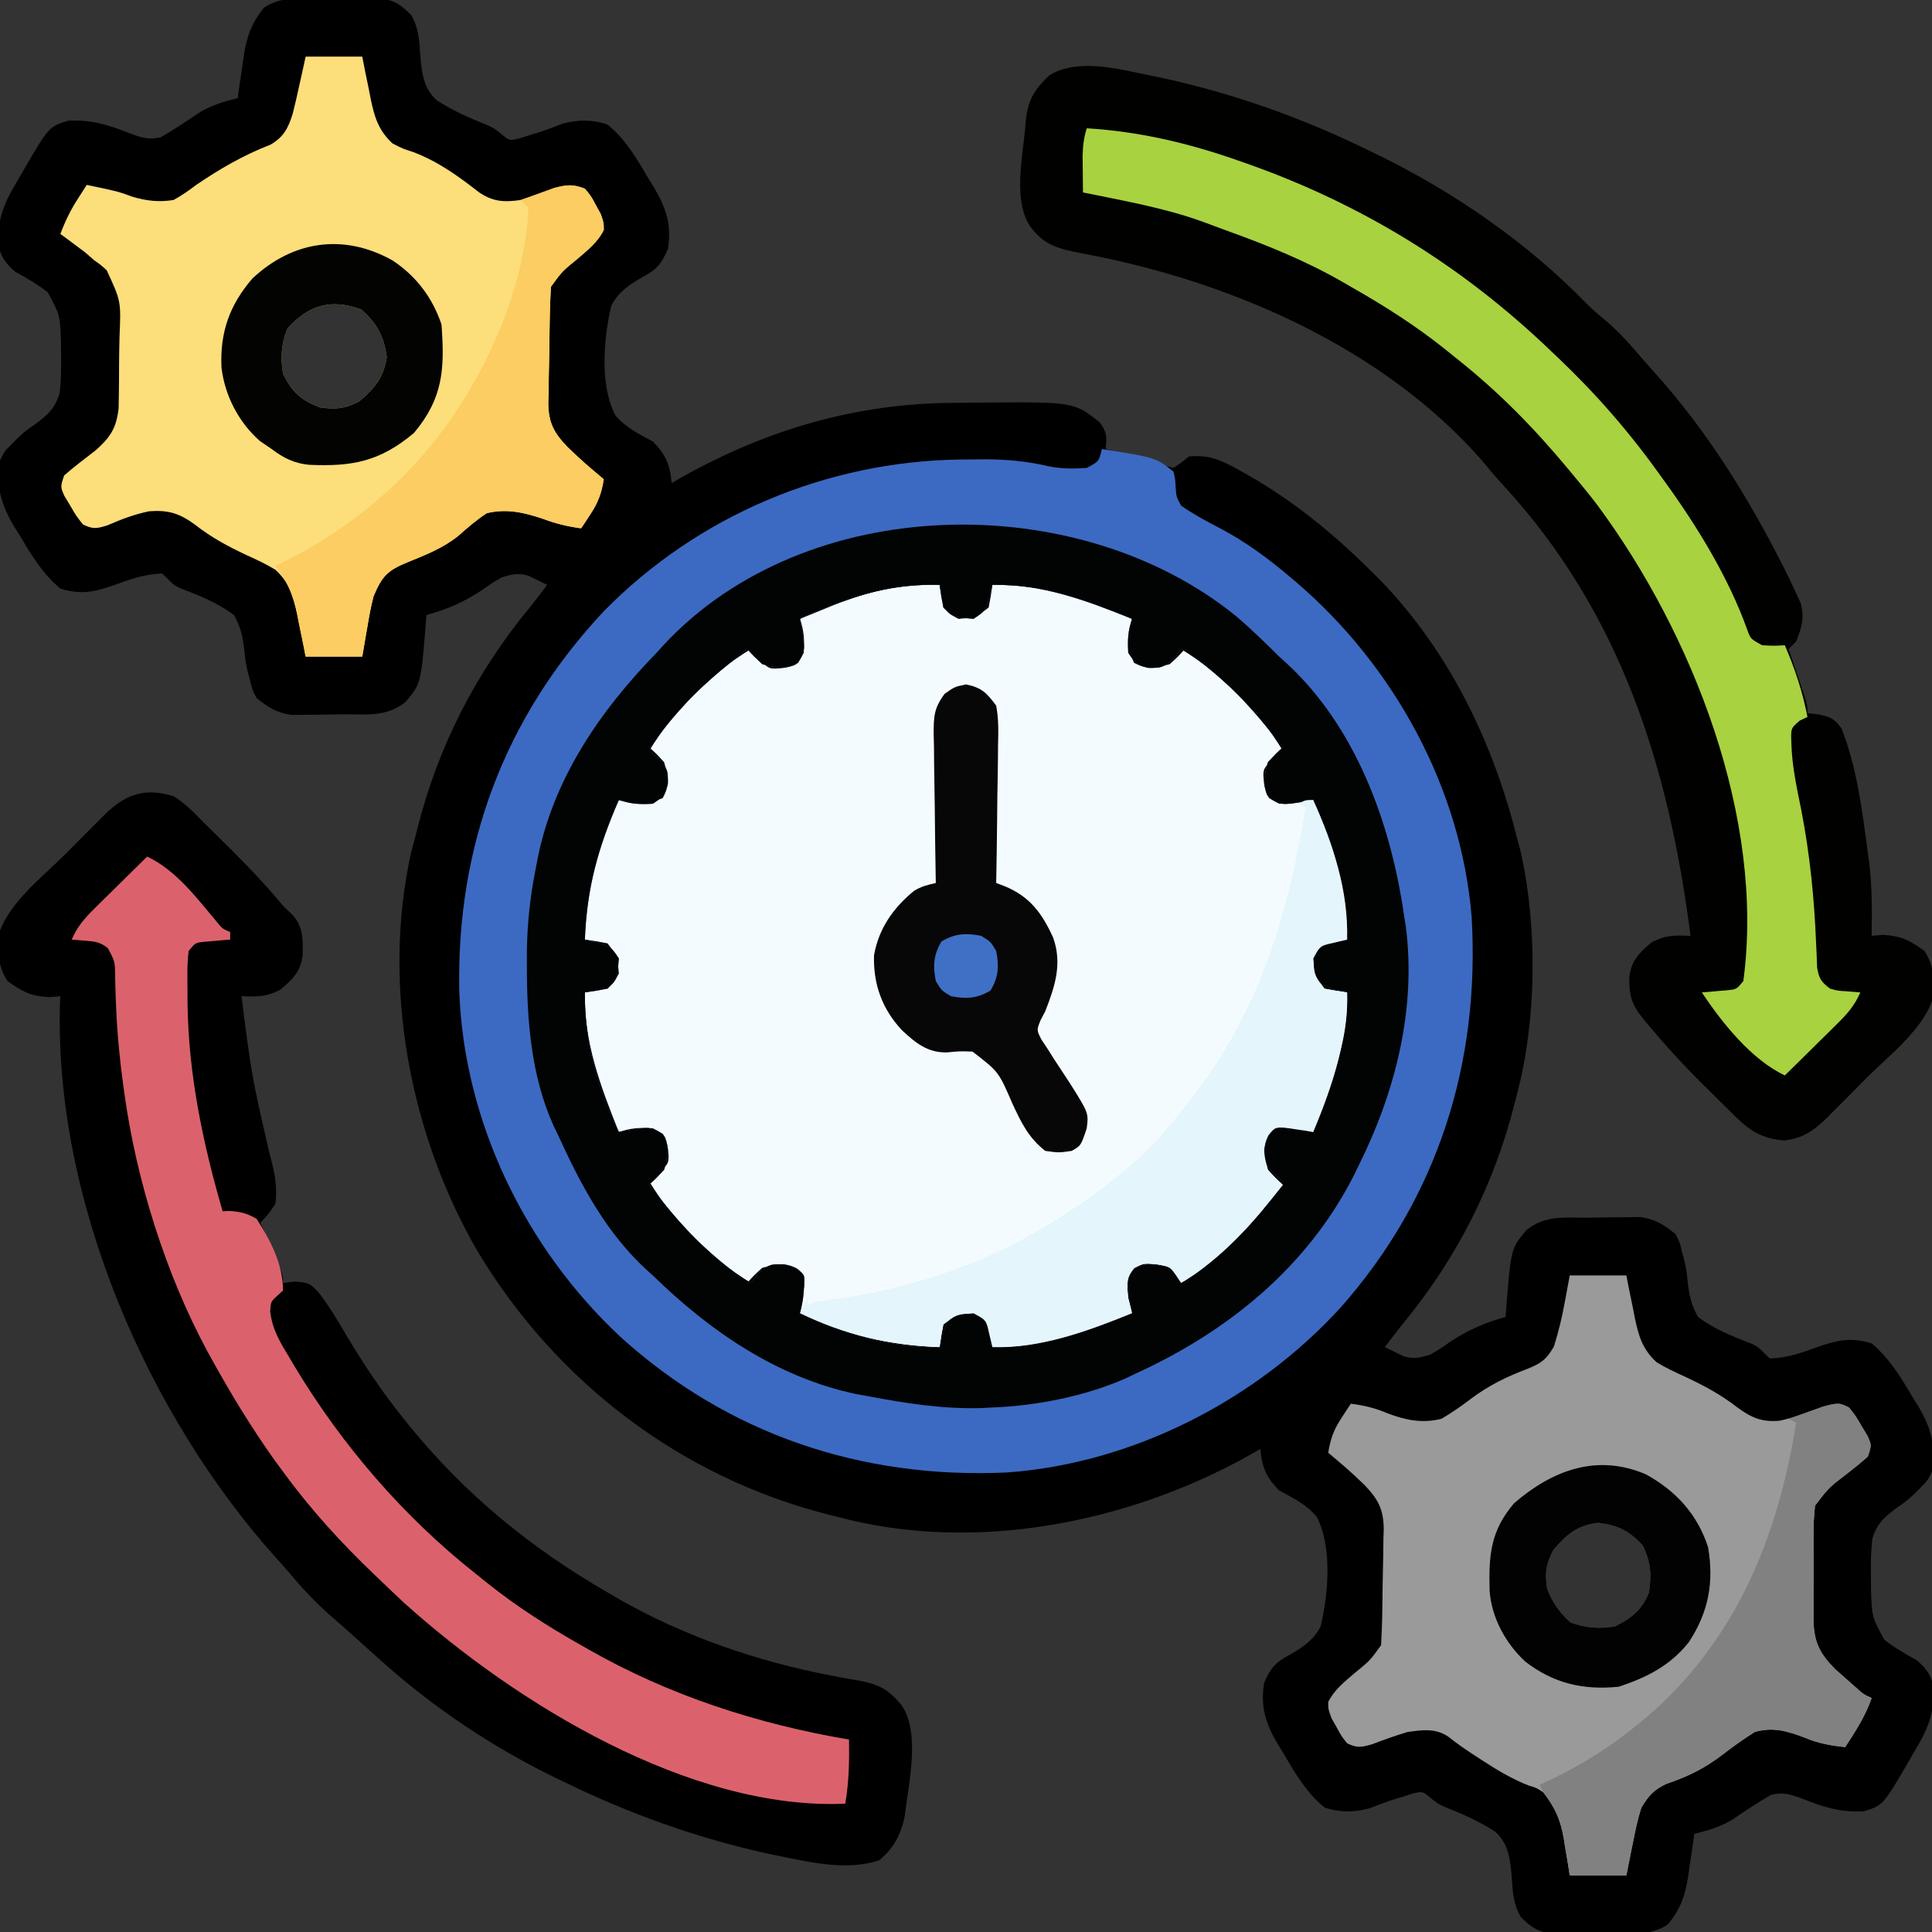 <?xml version="1.0" encoding="UTF-8"?>
<svg version="1.1" xmlns="http://www.w3.org/2000/svg" width="512" height="512">
<rect width="100%" height="100%" fill="#333333" stroke="none"/>
<path d="M0 0 C2.165 -0.004 4.327 -0.041 6.491 -0.079 C7.874 -0.084 9.257 -0.088 10.64 -0.09 C11.893 -0.099 13.147 -0.107 14.438 -0.115 C18.386 0.455 20 1.592 22.804 4.371 C24.79 7.894 24.934 11.055 25.182 15.044 C25.587 19.615 25.993 23.733 29.541 26.941 C33.756 29.694 38.287 31.665 42.949 33.532 C44.804 34.371 44.804 34.371 47.003 36.175 C48.807 37.651 48.807 37.651 51.39 37.078 C52.31 36.782 53.23 36.487 54.179 36.183 C55.153 35.885 56.128 35.588 57.132 35.281 C59.084 34.616 61.014 33.886 62.929 33.121 C66.964 32.068 70.836 31.997 74.804 33.371 C79.603 37.308 82.517 42.333 85.616 47.621 C86.118 48.429 86.62 49.237 87.138 50.07 C90.358 55.547 91.835 59.999 90.804 66.371 C89.1 70.264 87.884 71.806 84.089 73.789 C80.497 75.882 77.746 77.671 75.804 81.371 C73.794 89.948 72.669 102.352 76.867 110.413 C79.604 113.693 83.11 115.379 86.804 117.371 C90.264 120.866 91.35 123.489 91.804 128.371 C92.932 127.73 94.06 127.089 95.222 126.429 C117.702 113.96 141.204 107.197 166.979 107.13 C169.204 107.121 171.428 107.09 173.653 107.058 C198.409 106.87 198.409 106.87 205.235 112.307 C207.162 114.841 207.149 116.26 206.804 119.371 C207.6 119.564 208.397 119.757 209.218 119.957 C210.277 120.217 211.337 120.477 212.429 120.746 C213.524 121.014 214.62 121.282 215.749 121.558 C218.804 122.371 218.804 122.371 222.304 123.746 C223.541 124.055 223.541 124.055 224.804 124.371 C226.844 123.007 226.844 123.007 228.804 121.371 C233.927 120.775 237.435 122.291 241.804 124.746 C242.455 125.104 243.105 125.463 243.776 125.833 C256.106 132.789 266.772 141.423 276.804 151.371 C277.74 152.294 278.675 153.217 279.64 154.167 C297.893 173.101 309.472 197.033 315.804 222.371 C316.143 223.636 316.482 224.902 316.831 226.207 C321.257 245.99 321.043 270.809 315.804 290.371 C315.616 291.123 315.428 291.876 315.234 292.651 C309.722 314.479 299.84 333.841 285.565 351.214 C283.92 353.228 282.348 355.279 280.804 357.371 C282.382 358.144 282.382 358.144 283.991 358.933 C284.583 359.223 285.175 359.513 285.784 359.812 C288.514 360.567 290.102 360.206 292.804 359.371 C295.438 357.856 295.438 357.856 298.054 355.996 C302.885 352.803 307.24 350.921 312.804 349.371 C312.853 348.681 312.902 347.991 312.952 347.281 C314.227 331.263 314.227 331.263 318.304 326.371 C323.443 322.259 328.627 323.113 335.015 323.075 C337.033 323.058 339.048 323.014 341.065 322.97 C342.345 322.962 343.626 322.953 344.944 322.945 C346.701 322.923 346.701 322.923 348.492 322.901 C352.505 323.47 354.66 324.862 357.804 327.371 C358.94 329.527 358.94 329.527 359.491 331.871 C359.728 332.745 359.966 333.619 360.21 334.519 C360.804 337.371 360.804 337.371 361.085 340.41 C361.548 343.923 362.044 346.272 363.804 349.371 C368.048 352.613 373.085 354.59 378.042 356.486 C379.804 357.371 379.804 357.371 381.351 358.976 C381.83 359.436 382.31 359.896 382.804 360.371 C387.5 360.271 391.342 358.84 395.741 357.246 C401.078 355.424 404.37 354.75 409.804 356.371 C414.539 360.369 417.491 365.255 420.616 370.558 C421.118 371.358 421.62 372.158 422.138 372.982 C425.561 378.78 426.952 383.639 425.804 390.371 C424.554 392.851 424.554 392.851 422.804 394.558 C422.247 395.129 421.69 395.7 421.116 396.289 C418.804 398.371 418.804 398.371 416.81 399.713 C413.381 402.213 411.18 404.063 409.982 408.226 C409.616 411.605 409.543 414.847 409.616 418.246 C409.627 419.416 409.637 420.586 409.648 421.791 C409.885 428.854 409.885 428.854 413.144 434.898 C415.927 437.084 418.713 438.666 421.804 440.371 C424.347 442.606 425.594 444.234 426.214 447.589 C426.584 454.39 424.537 458.974 421.054 464.683 C420.61 465.455 420.167 466.226 419.71 467.021 C412.842 478.787 412.842 478.787 407.804 480.371 C401.628 480.775 396.855 479.207 391.233 476.972 C388.26 475.876 386.3 475.251 383.179 476.003 C379.574 478.078 376.155 480.376 372.718 482.714 C369.404 484.598 366.49 485.456 362.804 486.371 C362.634 487.6 362.463 488.83 362.288 490.097 C362.044 491.73 361.799 493.363 361.554 494.996 C361.389 496.208 361.389 496.208 361.222 497.445 C360.419 502.641 359.218 506.199 355.804 510.371 C350.951 513.606 345.287 512.742 339.607 512.741 C337.443 512.746 335.28 512.782 333.116 512.82 C331.733 512.826 330.351 512.83 328.968 512.832 C327.714 512.84 326.461 512.848 325.169 512.856 C321.221 512.287 319.608 511.149 316.804 508.371 C314.817 504.847 314.674 501.687 314.425 497.698 C314.02 493.126 313.615 489.008 310.066 485.8 C305.852 483.047 301.32 481.076 296.658 479.209 C294.804 478.371 294.804 478.371 292.604 476.566 C290.8 475.09 290.8 475.09 288.218 475.664 C287.297 475.959 286.377 476.254 285.429 476.558 C284.454 476.856 283.48 477.154 282.476 477.46 C280.524 478.125 278.593 478.855 276.679 479.621 C272.643 480.673 268.772 480.744 264.804 479.371 C260.004 475.433 257.09 470.408 253.991 465.121 C253.489 464.312 252.987 463.504 252.47 462.671 C249.249 457.194 247.773 452.742 248.804 446.371 C250.507 442.477 251.724 440.935 255.519 438.953 C259.11 436.859 261.861 435.071 263.804 431.371 C265.814 422.793 266.938 410.389 262.74 402.329 C260.003 399.048 256.498 397.362 252.804 395.371 C249.343 391.875 248.258 389.252 247.804 384.371 C246.676 385.011 245.548 385.652 244.386 386.312 C212.329 404.093 171.823 412.017 135.804 402.371 C134.675 402.089 134.675 402.089 133.523 401.801 C94.303 391.897 61.268 366.709 40.458 332.135 C22.426 301.19 14.88 261.503 22.776 226.207 C23.115 224.941 23.454 223.675 23.804 222.371 C23.992 221.618 24.18 220.866 24.374 220.09 C29.885 198.263 39.767 178.9 54.042 161.527 C55.687 159.513 57.259 157.462 58.804 155.371 C57.226 154.597 57.226 154.597 55.616 153.808 C55.025 153.518 54.433 153.228 53.823 152.929 C51.093 152.174 49.506 152.535 46.804 153.371 C44.169 154.885 44.169 154.885 41.554 156.746 C36.722 159.938 32.367 161.82 26.804 163.371 C26.73 164.405 26.73 164.405 26.655 165.46 C25.381 181.478 25.381 181.478 21.304 186.371 C16.164 190.482 10.98 189.628 4.592 189.666 C2.575 189.683 0.559 189.727 -1.458 189.771 C-2.738 189.779 -4.018 189.788 -5.337 189.796 C-7.093 189.818 -7.093 189.818 -8.885 189.841 C-12.897 189.271 -15.052 187.879 -18.196 185.371 C-19.333 183.214 -19.333 183.214 -19.884 180.871 C-20.121 179.997 -20.358 179.123 -20.603 178.222 C-21.196 175.371 -21.196 175.371 -21.478 172.332 C-21.94 168.818 -22.436 166.469 -24.196 163.371 C-28.44 160.128 -33.477 158.151 -38.435 156.255 C-40.196 155.371 -40.196 155.371 -41.743 153.765 C-42.223 153.305 -42.702 152.845 -43.196 152.371 C-47.893 152.471 -51.735 153.902 -56.134 155.496 C-61.471 157.317 -64.762 157.991 -70.196 156.371 C-74.932 152.372 -77.884 147.486 -81.009 142.183 C-81.511 141.383 -82.013 140.583 -82.53 139.759 C-85.953 133.961 -87.345 129.103 -86.196 122.371 C-84.946 119.89 -84.946 119.89 -83.196 118.183 C-82.639 117.612 -82.083 117.041 -81.509 116.453 C-79.196 114.371 -79.196 114.371 -77.203 113.028 C-73.773 110.528 -71.573 108.678 -70.375 104.515 C-70.009 101.136 -69.935 97.894 -70.009 94.496 C-70.025 92.741 -70.025 92.741 -70.041 90.95 C-70.277 83.888 -70.277 83.888 -73.536 77.843 C-76.32 75.657 -79.106 74.075 -82.196 72.371 C-84.739 70.135 -85.986 68.507 -86.606 65.152 C-86.977 58.351 -84.929 53.767 -81.446 48.058 C-81.003 47.287 -80.559 46.515 -80.103 45.72 C-73.235 33.954 -73.235 33.954 -68.196 32.371 C-62.02 31.966 -57.248 33.534 -51.626 35.769 C-48.653 36.866 -46.693 37.49 -43.571 36.738 C-39.967 34.663 -36.548 32.365 -33.11 30.027 C-29.796 28.143 -26.883 27.285 -23.196 26.371 C-23.026 25.141 -22.856 23.911 -22.681 22.644 C-22.437 21.011 -22.192 19.378 -21.946 17.746 C-21.837 16.937 -21.727 16.129 -21.614 15.296 C-20.812 10.1 -19.61 6.542 -16.196 2.371 C-11.343 -0.865 -5.679 -0.001 0 0 Z M-10.071 87.558 C-11.678 91.575 -11.866 95.104 -11.196 99.371 C-8.829 104.287 -6.336 106.557 -1.196 108.371 C3.029 108.899 5.184 108.687 8.991 106.746 C13.15 103.233 15.508 100.402 16.304 94.933 C15.557 89.611 13.725 86.072 9.616 82.433 C1.733 79.455 -4.549 81.116 -10.071 87.558 Z M325.429 411.183 C323.467 415.031 323.204 417.1 323.804 421.371 C325.193 424.973 327.079 427.729 329.991 430.308 C334.011 431.827 337.563 432.044 341.804 431.371 C346.186 429.179 348.97 426.954 350.804 422.371 C351.51 417.664 351.257 414.312 349.179 409.996 C345.585 406.024 342.604 404.596 337.304 403.933 C331.775 404.624 328.964 406.996 325.429 411.183 Z " fill="#000001" transform="translate(86.196,-0.371)"/>
<path d="M0 0 C0.402 1.671 0.402 1.671 0.812 3.375 C1.658 7.218 1.658 7.218 5 9 C9.509 8.656 9.509 8.656 13 6 C13.398 4.012 13.738 2.011 14 0 C26.7 -0.149 39.625 3.313 51 9 C50.822 9.905 50.822 9.905 50.641 10.828 C49.748 15.922 49.748 15.922 51.5 20.625 C55.089 22.599 57.116 22.11 61 21 C63.198 19.011 63.198 19.011 65 17 C75.137 25.015 84.277 32.848 91 44 C90.154 44.681 89.309 45.361 88.438 46.062 C85.608 48.837 85.608 48.837 86 52.688 C86.694 56.255 86.694 56.255 90 58 C92.297 58.026 92.297 58.026 94.688 57.625 C95.496 57.514 96.304 57.403 97.137 57.289 C97.752 57.194 98.366 57.098 99 57 C104.269 68.869 108.366 80.81 108 94 C106.886 94.268 105.772 94.536 104.625 94.812 C100.782 95.658 100.782 95.658 99 99 C99.344 103.509 99.344 103.509 102 107 C103.988 107.398 105.989 107.738 108 108 C108.188 113.323 107.574 117.961 106.312 123.125 C106.05 124.225 106.05 124.225 105.782 125.347 C104.093 132.14 101.735 138.554 99 145 C97.969 144.822 97.969 144.822 96.918 144.641 C95.566 144.447 95.566 144.447 94.188 144.25 C93.294 144.111 92.401 143.972 91.48 143.828 C88.875 143.741 88.875 143.741 87.172 145.766 C85.392 149.158 86.028 151.372 87 155 C88.986 157.2 88.986 157.2 91 159 C82.985 169.137 75.152 178.277 64 185 C63.576 184.359 63.152 183.719 62.715 183.059 C61.051 180.661 61.051 180.661 57.562 180.062 C54.101 179.755 54.101 179.755 51.562 181.062 C49.361 183.792 49.65 185.573 50 189 C50.317 190.337 50.647 191.672 51 193 C38.951 197.835 27.194 202.299 14 202 C13.732 200.886 13.464 199.773 13.188 198.625 C12.342 194.782 12.342 194.782 9 193 C4.491 193.344 4.491 193.344 1 196 C0.602 197.988 0.262 199.989 0 202 C-13.085 201.559 -25.23 198.782 -37 193 C-36.881 192.313 -36.763 191.626 -36.641 190.918 C-36.447 189.566 -36.447 189.566 -36.25 188.188 C-36.111 187.294 -35.972 186.401 -35.828 185.48 C-35.741 182.875 -35.741 182.875 -37.766 181.172 C-41.158 179.392 -43.372 180.028 -47 181 C-49.2 182.986 -49.2 182.986 -51 185 C-61.137 176.985 -70.277 169.152 -77 158 C-76.154 157.319 -75.309 156.639 -74.438 155.938 C-71.608 153.163 -71.608 153.163 -72 149.312 C-72.694 145.745 -72.694 145.745 -76 144 C-79.41 143.787 -81.745 143.915 -85 145 C-89.835 132.951 -94.299 121.194 -94 108 C-92.329 107.598 -92.329 107.598 -90.625 107.188 C-86.782 106.342 -86.782 106.342 -85 103 C-85.344 98.491 -85.344 98.491 -88 95 C-89.988 94.602 -91.989 94.262 -94 94 C-93.962 81.081 -91.247 68.438 -85 57 C-84.397 57.119 -83.793 57.237 -83.172 57.359 C-78.078 58.252 -78.078 58.252 -73.375 56.5 C-71.401 52.911 -71.89 50.884 -73 47 C-74.989 44.802 -74.989 44.802 -77 43 C-68.985 32.863 -61.152 23.723 -50 17 C-49.319 17.846 -48.639 18.691 -47.938 19.562 C-45.163 22.392 -45.163 22.392 -41.312 22 C-37.745 21.306 -37.745 21.306 -36 18 C-35.787 14.59 -35.915 12.255 -37 9 C-34.648 8.037 -32.293 7.08 -29.938 6.125 C-29.281 5.856 -28.624 5.586 -27.947 5.309 C-18.727 1.584 -9.952 -0.255 0 0 Z " fill="#F4FBFE" transform="translate(249,155)"/>
<path d="M0 0 C14.365 2.279 14.365 2.279 19 6 C19.441 7.945 19.441 7.945 19.562 10.188 C19.743 12.658 19.743 12.658 21 15 C24.081 17.149 27.16 18.844 30.49 20.558 C37.696 24.268 43.824 28.776 50 34 C50.515 34.436 51.031 34.871 51.562 35.32 C77.383 57.446 95.223 89.862 98 124 C100.258 162.601 89.089 198.276 63.376 227.402 C40.915 252.075 8.091 268.912 -25.343 271.232 C-63.765 272.934 -99.161 261.12 -127.75 235.125 C-152.844 211.599 -169.044 178.225 -170.285 143.711 C-171.08 105.3 -158.381 71.147 -132 43 C-107.005 17.549 -72.964 3.258 -37.466 2.775 C-36.363 2.767 -35.261 2.758 -34.125 2.75 C-33.079 2.74 -32.032 2.731 -30.954 2.721 C-25.17 2.746 -19.83 3.221 -14.195 4.547 C-10.694 5.27 -7.566 5.25 -4 5 C-0.752 3.278 -0.752 3.278 0 0 Z M-67.312 39.938 C-68.489 40.335 -68.489 40.335 -69.689 40.74 C-73.265 41.965 -76.64 43.256 -80 45 C-79.881 45.603 -79.763 46.207 -79.641 46.828 C-78.597 53.296 -78.597 53.296 -80.5 56.625 C-84.089 58.599 -86.116 58.11 -90 57 C-92.219 54.938 -92.219 54.938 -94 53 C-104.137 61.015 -113.277 68.848 -120 80 C-119.154 80.681 -118.309 81.361 -117.438 82.062 C-115 85 -115 85 -115 88.688 C-116 92 -116 92 -119 94 C-122.41 94.213 -124.745 94.085 -128 93 C-133.492 105.633 -136.467 116.224 -137 130 C-135.886 130.268 -134.773 130.536 -133.625 130.812 C-130 132 -130 132 -128 135 C-128.444 140.444 -128.444 140.444 -131 143 C-132.988 143.398 -134.989 143.738 -137 144 C-137.149 156.7 -133.687 169.625 -128 181 C-127.397 180.881 -126.793 180.763 -126.172 180.641 C-119.704 179.597 -119.704 179.597 -116.375 181.5 C-114.401 185.089 -114.89 187.116 -116 191 C-118.062 193.219 -118.062 193.219 -120 195 C-111.985 205.137 -104.152 214.277 -93 221 C-92.319 220.154 -91.639 219.309 -90.938 218.438 C-88 216 -88 216 -84.312 216.062 C-81 217 -81 217 -79 219 C-78.767 222.572 -79.071 225.566 -80 229 C-68.131 234.269 -56.19 238.366 -43 238 C-42.732 236.886 -42.464 235.773 -42.188 234.625 C-41 231 -41 231 -38 229 C-32.556 229.444 -32.556 229.444 -30 232 C-29.602 233.988 -29.262 235.989 -29 238 C-23.677 238.188 -19.039 237.574 -13.875 236.312 C-13.142 236.138 -12.408 235.963 -11.653 235.782 C-4.86 234.093 1.554 231.735 8 229 C7.881 228.313 7.763 227.626 7.641 226.918 C7.512 226.017 7.383 225.116 7.25 224.188 C7.111 223.294 6.972 222.401 6.828 221.48 C7 219 7 219 8.766 217.172 C12.158 215.392 14.372 216.028 18 217 C20.219 219.059 20.219 219.059 22 221 C32.137 212.985 41.277 205.152 48 194 C47.154 193.319 46.309 192.639 45.438 191.938 C43 189 43 189 43.062 185.312 C44 182 44 182 46 180 C49.572 179.767 52.566 180.071 56 181 C60.835 168.951 65.299 157.194 65 144 C63.886 143.732 62.773 143.464 61.625 143.188 C58 142 58 142 56 139 C56.444 133.556 56.444 133.556 59 131 C60.988 130.602 62.989 130.262 65 130 C64.559 116.915 61.782 104.77 56 93 C55.397 93.119 54.793 93.237 54.172 93.359 C47.704 94.403 47.704 94.403 44.375 92.5 C42.401 88.911 42.89 86.884 44 83 C46.062 80.781 46.062 80.781 48 79 C39.985 68.863 32.152 59.723 21 53 C20.319 53.846 19.639 54.691 18.938 55.562 C16 58 16 58 12.312 58 C9 57 9 57 7 54 C6.787 50.59 6.915 48.255 8 45 C-4.049 40.165 -15.806 35.701 -29 36 C-29.268 37.114 -29.536 38.227 -29.812 39.375 C-31 43 -31 43 -34 45 C-39.444 44.556 -39.444 44.556 -42 42 C-42.398 40.012 -42.738 38.011 -43 36 C-51.631 35.779 -59.192 37.085 -67.312 39.938 Z " fill="#3C6AC2" transform="translate(292,119)"/>
<path d="M0 0 C1.068 0.217 2.136 0.435 3.237 0.659 C22.352 4.776 40.96 11.441 58.5 20.062 C59.192 20.397 59.883 20.731 60.596 21.076 C80.774 30.919 100.216 44.314 115.882 60.46 C117.516 62.079 119.221 63.543 121 65 C124.135 67.651 126.799 70.51 129.445 73.645 C130.971 75.44 132.535 77.204 134.117 78.949 C147.575 93.914 158.386 111.156 167.5 129.062 C167.841 129.73 168.182 130.397 168.533 131.084 C169.472 132.959 170.37 134.847 171.25 136.75 C171.74 137.806 172.23 138.861 172.734 139.949 C173.717 143.945 172.985 146.272 171.5 150.062 C170.84 150.722 170.18 151.382 169.5 152.062 C170.041 153.652 170.041 153.652 170.594 155.273 C171.063 156.661 171.531 158.049 172 159.438 C172.238 160.136 172.477 160.835 172.723 161.555 C174.5 166.836 174.5 166.836 174.5 169.062 C175.892 169.217 175.892 169.217 177.312 169.375 C180.739 170.114 181.423 170.394 183.5 173.062 C187.637 183.527 189.008 194.979 190.5 206.062 C190.701 207.553 190.701 207.553 190.906 209.074 C191.639 215.397 191.598 221.705 191.5 228.062 C192.511 227.98 193.521 227.898 194.562 227.812 C199.511 228.127 201.476 229.222 205.5 232.062 C207.335 234.96 207.87 237.404 208 240.812 C208.052 241.612 208.103 242.411 208.156 243.234 C206.085 252.162 196.502 259.4 190.214 265.665 C188.429 267.446 186.659 269.24 184.889 271.035 C183.748 272.178 182.607 273.32 181.465 274.461 C180.941 274.994 180.417 275.528 179.877 276.077 C176.348 279.562 173.317 281.774 168.324 282.285 C161.419 281.768 158.219 278.894 153.5 274.062 C152.454 273.036 151.405 272.011 150.355 270.988 C144.481 265.23 138.771 259.385 133.5 253.062 C133.008 252.486 132.515 251.91 132.008 251.316 C128.365 247.025 127.185 244.841 127.289 239.09 C127.752 234.642 129.937 232.536 133.25 229.75 C136.994 227.806 139.346 227.93 143.5 228.062 C137.763 183.158 124.922 142.201 93.598 108.352 C91.76 106.346 90.038 104.289 88.312 102.188 C61.837 71.929 20.953 54.385 -17.679 47.228 C-23.853 46.008 -27.69 45.221 -31.5 40.062 C-36.003 33.307 -33.564 21.988 -32.812 14.062 C-32.759 13.357 -32.706 12.652 -32.651 11.925 C-32.041 6.38 -30.358 3.858 -26.5 0.062 C-18.963 -4.612 -8.157 -1.671 0 0 Z " fill="#010100" transform="translate(304.5,19.938)"/>
<path d="M0 0 C3.104 1.896 5.467 4.408 8 7 C9.121 8.101 10.243 9.2 11.367 10.297 C17.01 15.837 22.567 21.411 27.672 27.457 C29.117 29.182 29.117 29.182 31.375 31.312 C34.359 34.412 34.287 37.86 34.211 42.008 C33.742 46.436 31.547 48.54 28.25 51.312 C24.506 53.257 22.154 53.133 18 53 C20.674 74.045 20.674 74.045 25.425 94.692 C26.689 99.231 27.568 103.244 27 108 C25 110.938 25 110.938 23 113 C23.433 113.987 23.866 114.975 24.312 115.992 C24.875 117.286 25.438 118.581 26 119.875 C26.286 120.526 26.572 121.177 26.867 121.848 C29 126.773 29 126.773 29 129 C30.052 128.876 31.104 128.752 32.188 128.625 C36 129 36 129 38.41 131.484 C41.378 135.313 43.797 139.456 46.25 143.625 C50.764 151.132 55.484 158.178 61 165 C61.439 165.546 61.878 166.092 62.33 166.654 C77.137 184.926 94.648 199.249 115 211 C116.124 211.656 117.248 212.312 118.406 212.988 C135.552 222.717 154.826 229.315 174.168 233.016 C175.027 233.182 175.886 233.349 176.771 233.521 C178.417 233.831 180.068 234.123 181.721 234.394 C186.923 235.355 189.548 236.752 193 241 C197.994 248.491 194.739 261.804 193.73 270.504 C192.737 275.26 190.75 278.875 187 282 C178.875 284.708 169.686 282.74 161.5 281.062 C160.432 280.845 159.364 280.628 158.263 280.404 C139.147 276.286 120.544 269.616 103 261 C102.076 260.555 102.076 260.555 101.132 260.101 C84.973 252.249 69.429 241.927 56 230 C54.733 228.879 54.733 228.879 53.441 227.734 C51.757 226.227 50.08 224.711 48.41 223.188 C46.074 221.067 43.697 219.003 41.312 216.938 C37.933 213.928 34.894 210.811 31.984 207.348 C30.487 205.576 28.948 203.84 27.391 202.121 C-7.026 163.86 -31.661 106.899 -30.105 54.816 C-30.071 54.217 -30.036 53.618 -30 53 C-31.011 53.083 -32.021 53.165 -33.062 53.25 C-38.011 52.936 -39.976 51.84 -44 49 C-45.835 46.103 -46.37 43.658 -46.5 40.25 C-46.577 39.051 -46.577 39.051 -46.656 37.828 C-44.585 28.901 -35.002 21.663 -28.714 15.398 C-26.929 13.617 -25.159 11.823 -23.389 10.027 C-22.248 8.885 -21.107 7.743 -19.965 6.602 C-19.441 6.068 -18.917 5.535 -18.377 4.986 C-12.728 -0.593 -7.615 -2.323 0 0 Z " fill="#010000" transform="translate(46,211)"/>
<path d="M0 0 C4.95 0 9.9 0 15 0 C15.242 1.241 15.485 2.483 15.734 3.762 C16.072 5.404 16.411 7.046 16.75 8.688 C16.907 9.504 17.065 10.321 17.227 11.162 C18.249 16.019 19.254 19.499 23 23 C25.63 24.371 25.63 24.371 28.562 25.312 C35.228 27.877 40.397 31.646 46 36 C49.785 38.523 52.622 38.607 57 38 C60.109 37.037 63.135 35.958 66.168 34.777 C69.337 33.907 70.937 33.823 74 35 C75.617 36.926 75.617 36.926 76.875 39.312 C77.306 40.092 77.736 40.872 78.18 41.676 C79 44 79 44 79.008 45.941 C77.413 49.2 74.703 51.295 72 53.625 C67.982 56.885 67.982 56.885 65 61 C64.692 66.189 64.644 71.378 64.595 76.574 C64.573 78.308 64.539 80.041 64.492 81.774 C64.425 84.281 64.398 86.785 64.379 89.293 C64.351 90.06 64.323 90.827 64.295 91.617 C64.315 97.006 65.758 99.684 69.481 103.559 C71.416 105.395 73.337 107.215 75.375 108.938 C76.063 109.524 76.752 110.111 77.461 110.715 C77.969 111.139 78.477 111.563 79 112 C78.44 115.678 77.486 118.214 75.438 121.312 C74.982 122.01 74.527 122.707 74.059 123.426 C73.709 123.945 73.36 124.465 73 125 C69.367 124.534 66.16 123.722 62.75 122.438 C57.763 120.784 53.195 119.733 48 121 C45.301 122.768 42.989 124.753 40.582 126.898 C36.494 130.226 31.851 132.032 27 134 C21.656 136.195 20.245 137.693 18 143 C17.278 145.768 16.779 148.554 16.312 151.375 C16.118 152.479 16.118 152.479 15.92 153.605 C15.605 155.402 15.301 157.201 15 159 C10.05 159 5.1 159 0 159 C-0.242 157.759 -0.485 156.517 -0.734 155.238 C-1.072 153.596 -1.411 151.954 -1.75 150.312 C-1.907 149.496 -2.065 148.679 -2.227 147.838 C-3.252 142.967 -4.229 139.487 -8 136 C-10.455 134.502 -13.007 133.308 -15.625 132.125 C-20.613 129.787 -25.02 127.426 -29.375 124 C-33.457 121.022 -36.367 120.134 -41.41 120.484 C-45.32 121.263 -48.903 122.642 -52.555 124.223 C-55.323 125.103 -56.397 125.277 -59 124 C-60.738 121.82 -60.738 121.82 -62.312 119.125 C-62.845 118.241 -63.377 117.356 -63.926 116.445 C-65 114 -65 114 -64 111 C-61.309 108.66 -58.492 106.523 -55.664 104.352 C-51.764 100.909 -50.171 98.476 -49.564 93.239 C-49.524 91.787 -49.503 90.335 -49.496 88.883 C-49.486 88.107 -49.476 87.332 -49.466 86.533 C-49.451 84.898 -49.444 83.262 -49.444 81.626 C-49.438 79.139 -49.383 76.655 -49.326 74.168 C-48.924 64.81 -48.924 64.81 -52.73 56.613 C-54.331 55.164 -54.331 55.164 -56 54 C-56.843 53.269 -57.686 52.538 -58.555 51.785 C-59.32 51.217 -60.086 50.648 -60.875 50.062 C-61.656 49.476 -62.437 48.889 -63.242 48.285 C-63.822 47.861 -64.402 47.437 -65 47 C-63.744 43.648 -62.313 40.696 -60.375 37.688 C-59.929 36.99 -59.483 36.293 -59.023 35.574 C-58.517 34.795 -58.517 34.795 -58 34 C-49.757 35.722 -49.757 35.722 -45.938 37.125 C-42.178 38.245 -38.888 38.623 -35 38 C-32.762 36.757 -31.009 35.541 -29 34 C-22.666 29.703 -16.464 26.101 -9.312 23.336 C-5.797 21.305 -4.558 18.848 -3.397 15.003 C-2.818 12.74 -2.304 10.471 -1.812 8.188 C-1.635 7.399 -1.458 6.611 -1.275 5.799 C-0.842 3.868 -0.42 1.934 0 0 Z M-4.875 72.188 C-6.482 76.205 -6.67 79.733 -6 84 C-3.633 88.916 -1.14 91.186 4 93 C8.226 93.528 10.38 93.316 14.188 91.375 C18.347 87.863 20.705 85.031 21.5 79.562 C20.753 74.241 18.921 70.702 14.812 67.062 C6.93 64.085 0.647 65.745 -4.875 72.188 Z " fill="#FCDE7B" transform="translate(81,15)"/>
<path d="M0 0 C4.95 0 9.9 0 15 0 C15.242 1.241 15.485 2.483 15.734 3.762 C16.072 5.404 16.411 7.046 16.75 8.688 C16.907 9.504 17.065 10.321 17.227 11.162 C18.252 16.033 19.229 19.513 23 23 C25.455 24.498 28.007 25.692 30.625 26.875 C35.619 29.218 40.059 31.594 44.438 35 C48.246 37.769 50.844 38.886 55.566 38.516 C59.615 37.658 63.448 36.273 67.301 34.777 C70.18 33.948 71.332 33.666 74 35 C75.738 37.18 75.738 37.18 77.312 39.875 C77.845 40.759 78.377 41.644 78.926 42.555 C80 45 80 45 79 48 C77.26 49.539 75.459 51.011 73.625 52.438 C68.698 56.17 68.698 56.17 65 61 C64.707 63.774 64.579 66.318 64.602 69.09 C64.599 69.871 64.596 70.653 64.593 71.458 C64.591 73.108 64.596 74.758 64.609 76.408 C64.625 78.926 64.609 81.441 64.59 83.959 C64.592 85.565 64.596 87.171 64.602 88.777 C64.592 89.901 64.592 89.901 64.583 91.047 C64.664 97.107 66.205 100.196 70.41 104.422 C71.723 105.574 71.723 105.574 73.062 106.75 C73.94 107.529 74.818 108.307 75.723 109.109 C77.846 111.017 77.846 111.017 80 112 C78.358 116.776 75.735 120.794 73 125 C69.051 124.589 65.783 123.995 62.125 122.438 C57.546 120.725 53.819 119.613 49 121 C45.995 122.9 43.195 124.908 40.387 127.08 C35.713 130.657 31.132 132.887 25.523 134.77 C22.206 136.387 20.935 137.842 19 141 C17.999 144.061 17.358 147.153 16.75 150.312 C16.577 151.148 16.405 151.984 16.227 152.846 C15.805 154.895 15.401 156.947 15 159 C10.05 159 5.1 159 0 159 C-0.17 157.915 -0.34 156.829 -0.516 155.711 C-0.76 154.265 -1.004 152.82 -1.25 151.375 C-1.36 150.662 -1.469 149.949 -1.582 149.215 C-2.433 144.335 -3.779 140.911 -7 137 C-8.822 135.786 -8.822 135.786 -10.875 135.188 C-15.385 133.417 -19.269 131.07 -23.312 128.438 C-23.911 128.049 -24.51 127.661 -25.126 127.26 C-27.551 125.67 -29.911 124.072 -32.168 122.25 C-35.556 119.938 -39.066 120.442 -43 121 C-46.16 121.952 -49.224 123.028 -52.301 124.223 C-55.158 125.045 -56.343 125.3 -59 124 C-60.52 122.074 -60.52 122.074 -61.812 119.688 C-62.252 118.908 -62.692 118.128 -63.145 117.324 C-64 115 -64 115 -64.012 113.059 C-62.411 109.802 -59.704 107.705 -57 105.375 C-52.982 102.115 -52.982 102.115 -50 98 C-49.692 92.811 -49.644 87.622 -49.595 82.426 C-49.573 80.692 -49.539 78.959 -49.492 77.226 C-49.425 74.719 -49.398 72.215 -49.379 69.707 C-49.337 68.557 -49.337 68.557 -49.295 67.383 C-49.315 61.994 -50.758 59.316 -54.481 55.441 C-56.416 53.605 -58.337 51.785 -60.375 50.062 C-61.063 49.476 -61.752 48.889 -62.461 48.285 C-62.969 47.861 -63.477 47.437 -64 47 C-63.44 43.322 -62.486 40.786 -60.438 37.688 C-59.982 36.99 -59.527 36.293 -59.059 35.574 C-58.535 34.795 -58.535 34.795 -58 34 C-54.485 34.439 -51.484 35.169 -48.25 36.562 C-43.376 38.378 -39.131 39.261 -34 38 C-31.258 36.383 -28.72 34.63 -26.191 32.699 C-21.439 29.108 -16.507 26.737 -10.937 24.648 C-7.411 23.195 -6.078 22.137 -4.176 18.785 C-2.965 14.888 -2.033 11.073 -1.312 7.062 C-0.879 4.732 -0.446 2.401 0 0 Z M-4.375 72.812 C-6.336 76.66 -6.599 78.729 -6 83 C-4.611 86.603 -2.725 89.358 0.188 91.938 C4.207 93.456 7.759 93.673 12 93 C16.383 90.809 19.167 88.583 21 84 C21.706 79.293 21.453 75.941 19.375 71.625 C15.782 67.654 12.8 66.225 7.5 65.562 C1.972 66.254 -0.839 68.626 -4.375 72.812 Z " fill="#9A9A9A" transform="translate(416,338)"/>
<path d="M0 0 C3.874 3.348 7.525 6.895 11.163 10.497 C11.825 11.099 12.488 11.701 13.17 12.321 C31.486 29.231 40.614 54.498 44.163 78.497 C44.348 79.679 44.534 80.861 44.725 82.079 C47.535 104.029 41.91 125.954 32.163 145.497 C31.711 146.422 31.26 147.348 30.795 148.301 C18.385 172.492 -2.514 189.366 -26.837 200.497 C-27.696 200.907 -28.554 201.316 -29.439 201.739 C-40.166 206.494 -53.137 209.049 -64.837 209.497 C-65.842 209.548 -66.846 209.6 -67.88 209.653 C-78.093 209.935 -87.841 208.382 -97.837 206.497 C-99.444 206.207 -99.444 206.207 -101.083 205.911 C-122.039 201.435 -139.762 189.206 -154.837 174.497 C-155.479 173.917 -156.121 173.336 -156.783 172.739 C-166.737 163.526 -173.447 151.418 -179.042 139.227 C-179.699 137.796 -180.386 136.379 -181.08 134.965 C-187.122 121.663 -188.194 106.893 -188.212 92.497 C-188.214 91.293 -188.216 90.089 -188.217 88.849 C-188.123 81.224 -187.326 73.971 -185.837 66.497 C-185.646 65.517 -185.455 64.538 -185.259 63.529 C-180.926 42.448 -168.599 24.626 -153.837 9.497 C-153.257 8.855 -152.677 8.213 -152.08 7.551 C-114.325 -33.239 -41.92 -34.3 0 0 Z M-103.15 -4.566 C-104.326 -4.169 -104.326 -4.169 -105.527 -3.763 C-109.103 -2.539 -112.478 -1.247 -115.837 0.497 C-115.719 1.1 -115.6 1.703 -115.478 2.325 C-114.435 8.792 -114.435 8.792 -116.337 12.122 C-119.927 14.096 -121.953 13.606 -125.837 12.497 C-128.056 10.434 -128.056 10.434 -129.837 8.497 C-139.975 16.512 -149.114 24.344 -155.837 35.497 C-154.992 36.177 -154.146 36.858 -153.275 37.559 C-150.837 40.497 -150.837 40.497 -150.837 44.184 C-151.837 47.497 -151.837 47.497 -154.837 49.497 C-158.248 49.71 -160.583 49.581 -163.837 48.497 C-169.329 61.13 -172.305 71.72 -172.837 85.497 C-171.724 85.765 -170.61 86.033 -169.462 86.309 C-165.837 87.497 -165.837 87.497 -163.837 90.497 C-164.282 95.941 -164.282 95.941 -166.837 98.497 C-168.826 98.894 -170.827 99.234 -172.837 99.497 C-172.987 112.197 -169.525 125.122 -163.837 136.497 C-163.234 136.378 -162.631 136.259 -162.009 136.137 C-155.542 135.094 -155.542 135.094 -152.212 136.997 C-150.238 140.586 -150.728 142.612 -151.837 146.497 C-153.9 148.715 -153.9 148.715 -155.837 150.497 C-147.822 160.634 -139.99 169.774 -128.837 176.497 C-128.157 175.651 -127.476 174.805 -126.775 173.934 C-123.837 171.497 -123.837 171.497 -120.15 171.559 C-116.837 172.497 -116.837 172.497 -114.837 174.497 C-114.604 178.069 -114.908 181.063 -115.837 184.497 C-103.969 189.766 -92.028 193.862 -78.837 193.497 C-78.569 192.383 -78.301 191.269 -78.025 190.122 C-76.837 186.497 -76.837 186.497 -73.837 184.497 C-68.393 184.941 -68.393 184.941 -65.837 187.497 C-65.44 189.485 -65.1 191.486 -64.837 193.497 C-59.515 193.684 -54.876 193.071 -49.712 191.809 C-48.979 191.634 -48.246 191.459 -47.49 191.279 C-40.697 189.59 -34.284 187.232 -27.837 184.497 C-27.956 183.81 -28.075 183.122 -28.197 182.415 C-28.326 181.513 -28.455 180.612 -28.587 179.684 C-28.727 178.791 -28.866 177.897 -29.009 176.977 C-28.837 174.497 -28.837 174.497 -27.072 172.668 C-23.679 170.889 -21.466 171.525 -17.837 172.497 C-15.619 174.555 -15.619 174.555 -13.837 176.497 C-3.7 168.482 5.44 160.649 12.163 149.497 C11.317 148.816 10.471 148.135 9.6 147.434 C7.163 144.497 7.163 144.497 7.225 140.809 C8.163 137.497 8.163 137.497 10.163 135.497 C13.735 135.264 16.729 135.568 20.163 136.497 C24.998 124.447 29.462 112.691 29.163 99.497 C28.049 99.228 26.935 98.96 25.788 98.684 C22.163 97.497 22.163 97.497 20.163 94.497 C20.607 89.052 20.607 89.052 23.163 86.497 C25.151 86.099 27.152 85.759 29.163 85.497 C28.721 72.412 25.944 60.267 20.163 48.497 C19.559 48.615 18.956 48.734 18.334 48.856 C11.867 49.899 11.867 49.899 8.538 47.997 C6.563 44.407 7.053 42.381 8.163 38.497 C10.225 36.278 10.225 36.278 12.163 34.497 C4.148 24.359 -3.685 15.22 -14.837 8.497 C-15.518 9.342 -16.199 10.188 -16.9 11.059 C-19.837 13.497 -19.837 13.497 -23.525 13.497 C-26.837 12.497 -26.837 12.497 -28.837 9.497 C-29.051 6.086 -28.922 3.751 -27.837 0.497 C-39.887 -4.339 -51.643 -8.803 -64.837 -8.503 C-65.106 -7.39 -65.374 -6.276 -65.65 -5.128 C-66.837 -1.503 -66.837 -1.503 -69.837 0.497 C-75.282 0.052 -75.282 0.052 -77.837 -2.503 C-78.235 -4.492 -78.575 -6.493 -78.837 -8.503 C-87.468 -8.725 -95.029 -7.419 -103.15 -4.566 Z " fill="#020303" transform="translate(327.837,163.503)"/>
<path d="M0 0 C7.68 3.628 13.208 11.056 18.59 17.469 C19.942 19.119 19.942 19.119 22 20 C22 20.66 22 21.32 22 22 C21.374 22.049 20.747 22.098 20.102 22.148 C19.284 22.223 18.467 22.298 17.625 22.375 C16.407 22.479 16.407 22.479 15.164 22.586 C12.797 22.829 12.797 22.829 11 25 C10.531 28.58 10.669 32.206 10.688 35.812 C10.692 36.889 10.696 37.965 10.7 39.074 C10.96 57.861 14.772 76.016 20 94 C20.568 93.97 21.137 93.941 21.723 93.91 C24.697 94.104 26.393 94.495 29 96 C32.717 101.744 36 108.072 36 115 C35.505 115.454 35.01 115.907 34.5 116.375 C32.765 117.951 32.765 117.951 32.609 120.547 C33.157 125.391 35.26 128.744 37.75 132.875 C38.244 133.709 38.739 134.544 39.248 135.403 C51.814 156.202 67.959 174.938 87 190 C88.518 191.226 88.518 191.226 90.066 192.477 C97.952 198.772 106.216 204.05 115 209 C115.655 209.375 116.309 209.75 116.983 210.137 C138.351 222.311 161.793 229.907 186 234 C186.085 239.787 185.993 245.29 185 251 C143.789 252.789 97.552 224.298 68.062 197.75 C66.022 195.853 64.009 193.93 62 192 C61.405 191.433 60.811 190.865 60.198 190.281 C51.308 181.755 43.259 172.955 36 163 C35.233 161.955 34.466 160.909 33.676 159.832 C27.55 151.226 22.094 142.25 17 133 C16.656 132.378 16.312 131.756 15.958 131.115 C4.938 110.698 -2.814 85.93 -6 63 C-6.159 61.88 -6.159 61.88 -6.321 60.737 C-7.276 53.759 -7.95 46.796 -8.234 39.758 C-8.27 38.89 -8.306 38.023 -8.343 37.129 C-8.405 35.454 -8.452 33.779 -8.483 32.103 C-8.498 27.891 -8.498 27.891 -10.4 24.293 C-12.377 22.695 -13.675 22.518 -16.188 22.312 C-17.446 22.209 -18.704 22.106 -20 22 C-18.513 18.534 -16.543 16.31 -13.867 13.672 C-12.659 12.473 -12.659 12.473 -11.426 11.25 C-10.584 10.425 -9.742 9.6 -8.875 8.75 C-8.026 7.91 -7.176 7.069 -6.301 6.203 C-4.205 4.131 -2.105 2.063 0 0 Z " fill="#DB626C" transform="translate(39,227)"/>
<path d="M0 0 C13.884 0.837 26.91 3.91 40 8.5 C40.618 8.716 41.237 8.931 41.874 9.153 C72.741 19.971 99.434 36.395 123 59 C123.616 59.584 124.233 60.168 124.868 60.769 C135.032 70.437 143.863 80.577 152 92 C152.44 92.606 152.88 93.212 153.333 93.836 C161.829 105.599 170.048 119.016 174.967 132.687 C175.894 135.314 175.894 135.314 179 137 C182.125 137.167 182.125 137.167 185 137 C187.701 143.28 189.7 149.285 191 156 C190.34 156.309 189.68 156.619 189 156.938 C186.588 158.982 186.588 158.982 186.727 162.832 C186.865 168.931 188.175 174.787 189.375 180.75 C191.639 192.485 192.794 203.916 193.279 215.845 C193.334 217.001 193.389 218.157 193.445 219.348 C193.482 220.369 193.518 221.39 193.555 222.442 C194.059 225.341 194.662 226.27 197 228 C199.041 228.57 199.041 228.57 201.188 228.688 C203.075 228.842 203.075 228.842 205 229 C203.513 232.466 201.543 234.69 198.867 237.328 C197.659 238.527 197.659 238.527 196.426 239.75 C195.163 240.988 195.163 240.988 193.875 242.25 C193.026 243.09 192.176 243.931 191.301 244.797 C189.205 246.869 187.105 248.937 185 251 C176.139 246.814 168.392 237.088 163 229 C163.626 228.951 164.253 228.902 164.898 228.852 C166.124 228.739 166.124 228.739 167.375 228.625 C168.187 228.555 168.999 228.486 169.836 228.414 C172.203 228.171 172.203 228.171 174 226 C179.8 182.897 160.522 133.831 135.213 99.707 C133.203 97.086 131.117 94.534 129 92 C128.515 91.415 128.03 90.83 127.53 90.227 C118.485 79.358 109.117 69.794 98 61 C96.988 60.183 95.976 59.365 94.934 58.523 C87.047 52.228 78.772 46.971 70 42 C69.41 41.657 68.821 41.315 68.213 40.961 C58.016 35.051 47.366 30.802 36.287 26.824 C34.451 26.163 32.625 25.478 30.801 24.785 C20.544 21.057 9.666 19.196 -1 17 C-1.027 14.917 -1.046 12.833 -1.062 10.75 C-1.074 9.59 -1.086 8.43 -1.098 7.234 C-1.018 4.59 -0.786 2.502 0 0 Z " fill="#A8D240" transform="translate(288,34)"/>
<path d="M0 0 C5.269 11.869 9.366 23.81 9 37 C7.886 37.268 6.772 37.536 5.625 37.812 C1.782 38.658 1.782 38.658 0 42 C0.344 46.509 0.344 46.509 3 50 C4.988 50.398 6.989 50.738 9 51 C9.188 56.323 8.574 60.961 7.312 66.125 C7.05 67.225 7.05 67.225 6.782 68.347 C5.093 75.14 2.735 81.554 0 88 C-1.031 87.822 -1.031 87.822 -2.082 87.641 C-3.434 87.447 -3.434 87.447 -4.812 87.25 C-5.706 87.111 -6.599 86.972 -7.52 86.828 C-10.125 86.741 -10.125 86.741 -11.828 88.766 C-13.608 92.158 -12.972 94.372 -12 98 C-10.014 100.2 -10.014 100.2 -8 102 C-16.015 112.137 -23.848 121.277 -35 128 C-35.424 127.359 -35.848 126.719 -36.285 126.059 C-37.949 123.661 -37.949 123.661 -41.438 123.062 C-44.899 122.755 -44.899 122.755 -47.438 124.062 C-49.639 126.792 -49.35 128.573 -49 132 C-48.683 133.337 -48.353 134.672 -48 136 C-60.049 140.835 -71.806 145.299 -85 145 C-85.268 143.886 -85.536 142.773 -85.812 141.625 C-86.658 137.782 -86.658 137.782 -90 136 C-94.509 136.344 -94.509 136.344 -98 139 C-98.398 140.988 -98.738 142.989 -99 145 C-112.085 144.559 -124.23 141.782 -136 136 C-135.01 134.02 -135.01 134.02 -134 132 C-134 132.66 -134 133.32 -134 134 C-133.34 133.67 -132.68 133.34 -132 133 C-130.681 132.772 -129.355 132.586 -128.027 132.422 C-98.691 128.575 -73.892 117.741 -51 99 C-50.178 98.332 -49.355 97.665 -48.508 96.977 C-42.554 91.93 -37.752 86.172 -33 80 C-31.996 78.72 -31.996 78.72 -30.973 77.414 C-13.866 54.853 -6.501 29.549 -2 2 C-2.99 1.505 -2.99 1.505 -4 1 C-2 0 -2 0 0 0 Z " fill="#E4F5FB" transform="translate(348,212)"/>
<path d="M0 0 C4.195 0.874 5.431 2.188 8 5.625 C8.69 9.221 8.582 12.744 8.488 16.395 C8.481 17.431 8.474 18.467 8.467 19.534 C8.439 22.836 8.376 26.136 8.312 29.438 C8.287 31.679 8.265 33.921 8.244 36.162 C8.189 41.65 8.105 47.138 8 52.625 C8.763 52.914 9.526 53.203 10.312 53.5 C17.002 56.3 20.137 60.647 23.086 67.078 C25.569 73.997 23.582 80.027 21 86.625 C20.597 87.391 20.194 88.156 19.779 88.945 C18.705 91.619 18.705 91.619 19.982 94.101 C20.544 94.952 21.105 95.803 21.684 96.68 C22.281 97.625 22.879 98.569 23.494 99.543 C24.785 101.507 26.077 103.471 27.369 105.434 C32.519 113.583 32.519 113.583 31.98 117.699 C30.462 122.23 30.462 122.23 28 123.625 C24.625 124.125 24.625 124.125 21 123.625 C16.557 120.145 14.677 116.176 12.31 111.124 C8.654 102.636 8.654 102.636 1.711 97.305 C-1.621 97.196 -1.621 97.196 -4.914 97.516 C-10.107 97.7 -13.316 95.047 -17 91.625 C-22.179 86.065 -24.614 79.487 -24.375 71.801 C-23.154 64.715 -19.222 59.148 -13.746 54.684 C-11.842 53.529 -10.157 53.12 -8 52.625 C-8.011 52.047 -8.022 51.47 -8.034 50.874 C-8.144 44.856 -8.22 38.838 -8.275 32.819 C-8.3 30.574 -8.334 28.328 -8.377 26.083 C-8.438 22.853 -8.466 19.625 -8.488 16.395 C-8.514 15.392 -8.54 14.39 -8.566 13.357 C-8.568 8.624 -8.561 6.375 -5.657 2.491 C-3 0.625 -3 0.625 0 0 Z " fill="#070708" transform="translate(256,181.375)"/>
<path d="M0 0 C1.617 1.926 1.617 1.926 2.875 4.312 C3.306 5.092 3.736 5.872 4.18 6.676 C5 9 5 9 5.008 10.941 C3.413 14.2 0.703 16.295 -2 18.625 C-6.018 21.885 -6.018 21.885 -9 26 C-9.308 31.189 -9.356 36.378 -9.405 41.574 C-9.427 43.308 -9.461 45.041 -9.508 46.774 C-9.575 49.281 -9.602 51.785 -9.621 54.293 C-9.663 55.443 -9.663 55.443 -9.705 56.617 C-9.685 62.006 -8.242 64.684 -4.519 68.559 C-2.584 70.395 -0.663 72.215 1.375 73.938 C2.063 74.524 2.752 75.111 3.461 75.715 C3.969 76.139 4.477 76.563 5 77 C4.44 80.678 3.486 83.214 1.438 86.312 C0.982 87.01 0.527 87.707 0.059 88.426 C-0.291 88.945 -0.64 89.465 -1 90 C-4.633 89.534 -7.84 88.722 -11.25 87.438 C-16.237 85.784 -20.805 84.733 -26 86 C-28.699 87.768 -31.011 89.753 -33.418 91.898 C-37.506 95.226 -42.149 97.032 -47 99 C-52.344 101.195 -53.755 102.693 -56 108 C-56.722 110.768 -57.221 113.554 -57.688 116.375 C-57.817 117.111 -57.947 117.847 -58.08 118.605 C-58.395 120.402 -58.699 122.201 -59 124 C-63.95 124 -68.9 124 -74 124 C-74.242 122.77 -74.485 121.54 -74.734 120.273 C-75.072 118.64 -75.411 117.008 -75.75 115.375 C-75.907 114.567 -76.065 113.759 -76.227 112.926 C-77.319 107.756 -78.769 104.195 -82 100 C-80.602 99.308 -80.602 99.308 -79.176 98.602 C-50.236 83.941 -30.244 60.364 -19.701 29.73 C-17.139 21.781 -15.191 13.379 -15 5 C-15.99 4.01 -15.99 4.01 -17 3 C-15.11 2.298 -13.212 1.614 -11.312 0.938 C-9.729 0.363 -9.729 0.363 -8.113 -0.223 C-4.822 -1.045 -3.15 -1.228 0 0 Z " fill="#FBCD62" transform="translate(155,50)"/>
<path d="M0 0 C1.738 2.18 1.738 2.18 3.312 4.875 C3.845 5.759 4.377 6.644 4.926 7.555 C6 10 6 10 5 13 C3.26 14.539 1.459 16.011 -0.375 17.438 C-5.302 21.17 -5.302 21.17 -9 26 C-9.293 28.774 -9.421 31.318 -9.398 34.09 C-9.401 34.871 -9.404 35.653 -9.407 36.458 C-9.409 38.108 -9.404 39.758 -9.391 41.408 C-9.375 43.926 -9.391 46.441 -9.41 48.959 C-9.408 50.565 -9.404 52.171 -9.398 53.777 C-9.405 54.526 -9.411 55.276 -9.417 56.047 C-9.336 62.107 -7.795 65.196 -3.59 69.422 C-2.277 70.574 -2.277 70.574 -0.938 71.75 C-0.06 72.529 0.818 73.307 1.723 74.109 C3.846 76.017 3.846 76.017 6 77 C4.358 81.776 1.735 85.794 -1 90 C-4.949 89.589 -8.217 88.995 -11.875 87.438 C-16.454 85.725 -20.181 84.613 -25 86 C-28.005 87.9 -30.805 89.908 -33.613 92.08 C-38.287 95.657 -42.868 97.887 -48.477 99.77 C-51.794 101.387 -53.065 102.842 -55 106 C-56.001 109.061 -56.642 112.153 -57.25 115.312 C-57.423 116.148 -57.595 116.984 -57.773 117.846 C-58.195 119.895 -58.599 121.947 -59 124 C-63.95 124 -68.9 124 -74 124 C-74.255 122.372 -74.255 122.372 -74.516 120.711 C-74.76 119.265 -75.004 117.82 -75.25 116.375 C-75.36 115.662 -75.469 114.949 -75.582 114.215 C-76.439 109.298 -77.95 106.063 -81 102 C-81.33 101.34 -81.66 100.68 -82 100 C-81.129 99.599 -80.257 99.198 -79.359 98.785 C-70.789 94.695 -63.368 90.065 -56 84 C-55.136 83.29 -54.273 82.579 -53.383 81.848 C-29.87 61.594 -18.752 34.057 -14 4 C-14.99 3.505 -14.99 3.505 -16 3 C-14.088 2.3 -12.17 1.615 -10.25 0.938 C-9.183 0.555 -8.115 0.172 -7.016 -0.223 C-2.647 -1.349 -2.647 -1.349 0 0 Z " fill="#818181" transform="translate(490,373)"/>
<path d="M0 0 C6.261 4.134 10.627 9.88 13 17 C13.868 28.724 13.463 36.504 5.688 45.75 C-3.291 53.267 -10.525 54.686 -22.011 54.184 C-26.004 53.815 -28.854 52.389 -32 50 C-33.547 48.948 -33.547 48.948 -35.125 47.875 C-40.765 42.915 -44.43 35.792 -45.309 28.406 C-45.72 19.139 -43.224 11.914 -37.137 4.832 C-26.457 -5.206 -12.949 -7.239 0 0 Z M-27.875 18.188 C-29.482 22.205 -29.67 25.733 -29 30 C-26.633 34.916 -24.14 37.186 -19 39 C-14.774 39.528 -12.62 39.316 -8.812 37.375 C-4.653 33.863 -2.295 31.031 -1.5 25.562 C-2.247 20.241 -4.079 16.702 -8.188 13.062 C-16.07 10.085 -22.353 11.745 -27.875 18.188 Z " fill="#030301" transform="translate(104,69)"/>
<path d="M0 0 C7.953 4.361 13.658 10.514 16.523 19.301 C18.156 28.64 16.626 36.641 11.402 44.539 C6.491 50.739 0.279 53.844 -7.125 56.312 C-16.506 57.265 -24.428 55.448 -31.938 49.625 C-37.169 44.777 -40.88 37.924 -41.363 30.801 C-41.611 21.437 -41.113 14.965 -34.875 7.688 C-24.848 -0.972 -13.075 -5.553 0 0 Z M-24.5 20.125 C-26.461 23.973 -26.724 26.042 -26.125 30.312 C-24.736 33.915 -22.85 36.671 -19.938 39.25 C-15.918 40.768 -12.366 40.986 -8.125 40.312 C-3.742 38.121 -0.958 35.896 0.875 31.312 C1.581 26.606 1.328 23.254 -0.75 18.938 C-4.343 14.966 -7.325 13.537 -12.625 12.875 C-18.153 13.566 -20.964 15.938 -24.5 20.125 Z " fill="#020202" transform="translate(436.125,390.688)"/>
<path d="M0 0 C2.5 1.5 2.5 1.5 4 4 C4.791 8.021 4.622 10.964 2.5 14.5 C-1.036 16.622 -3.979 16.791 -8 16 C-10.5 14.5 -10.5 14.5 -12 12 C-12.791 7.979 -12.622 5.036 -10.5 1.5 C-6.964 -0.622 -4.021 -0.791 0 0 Z " fill="#3F70C6" transform="translate(260,248)"/>
</svg>
